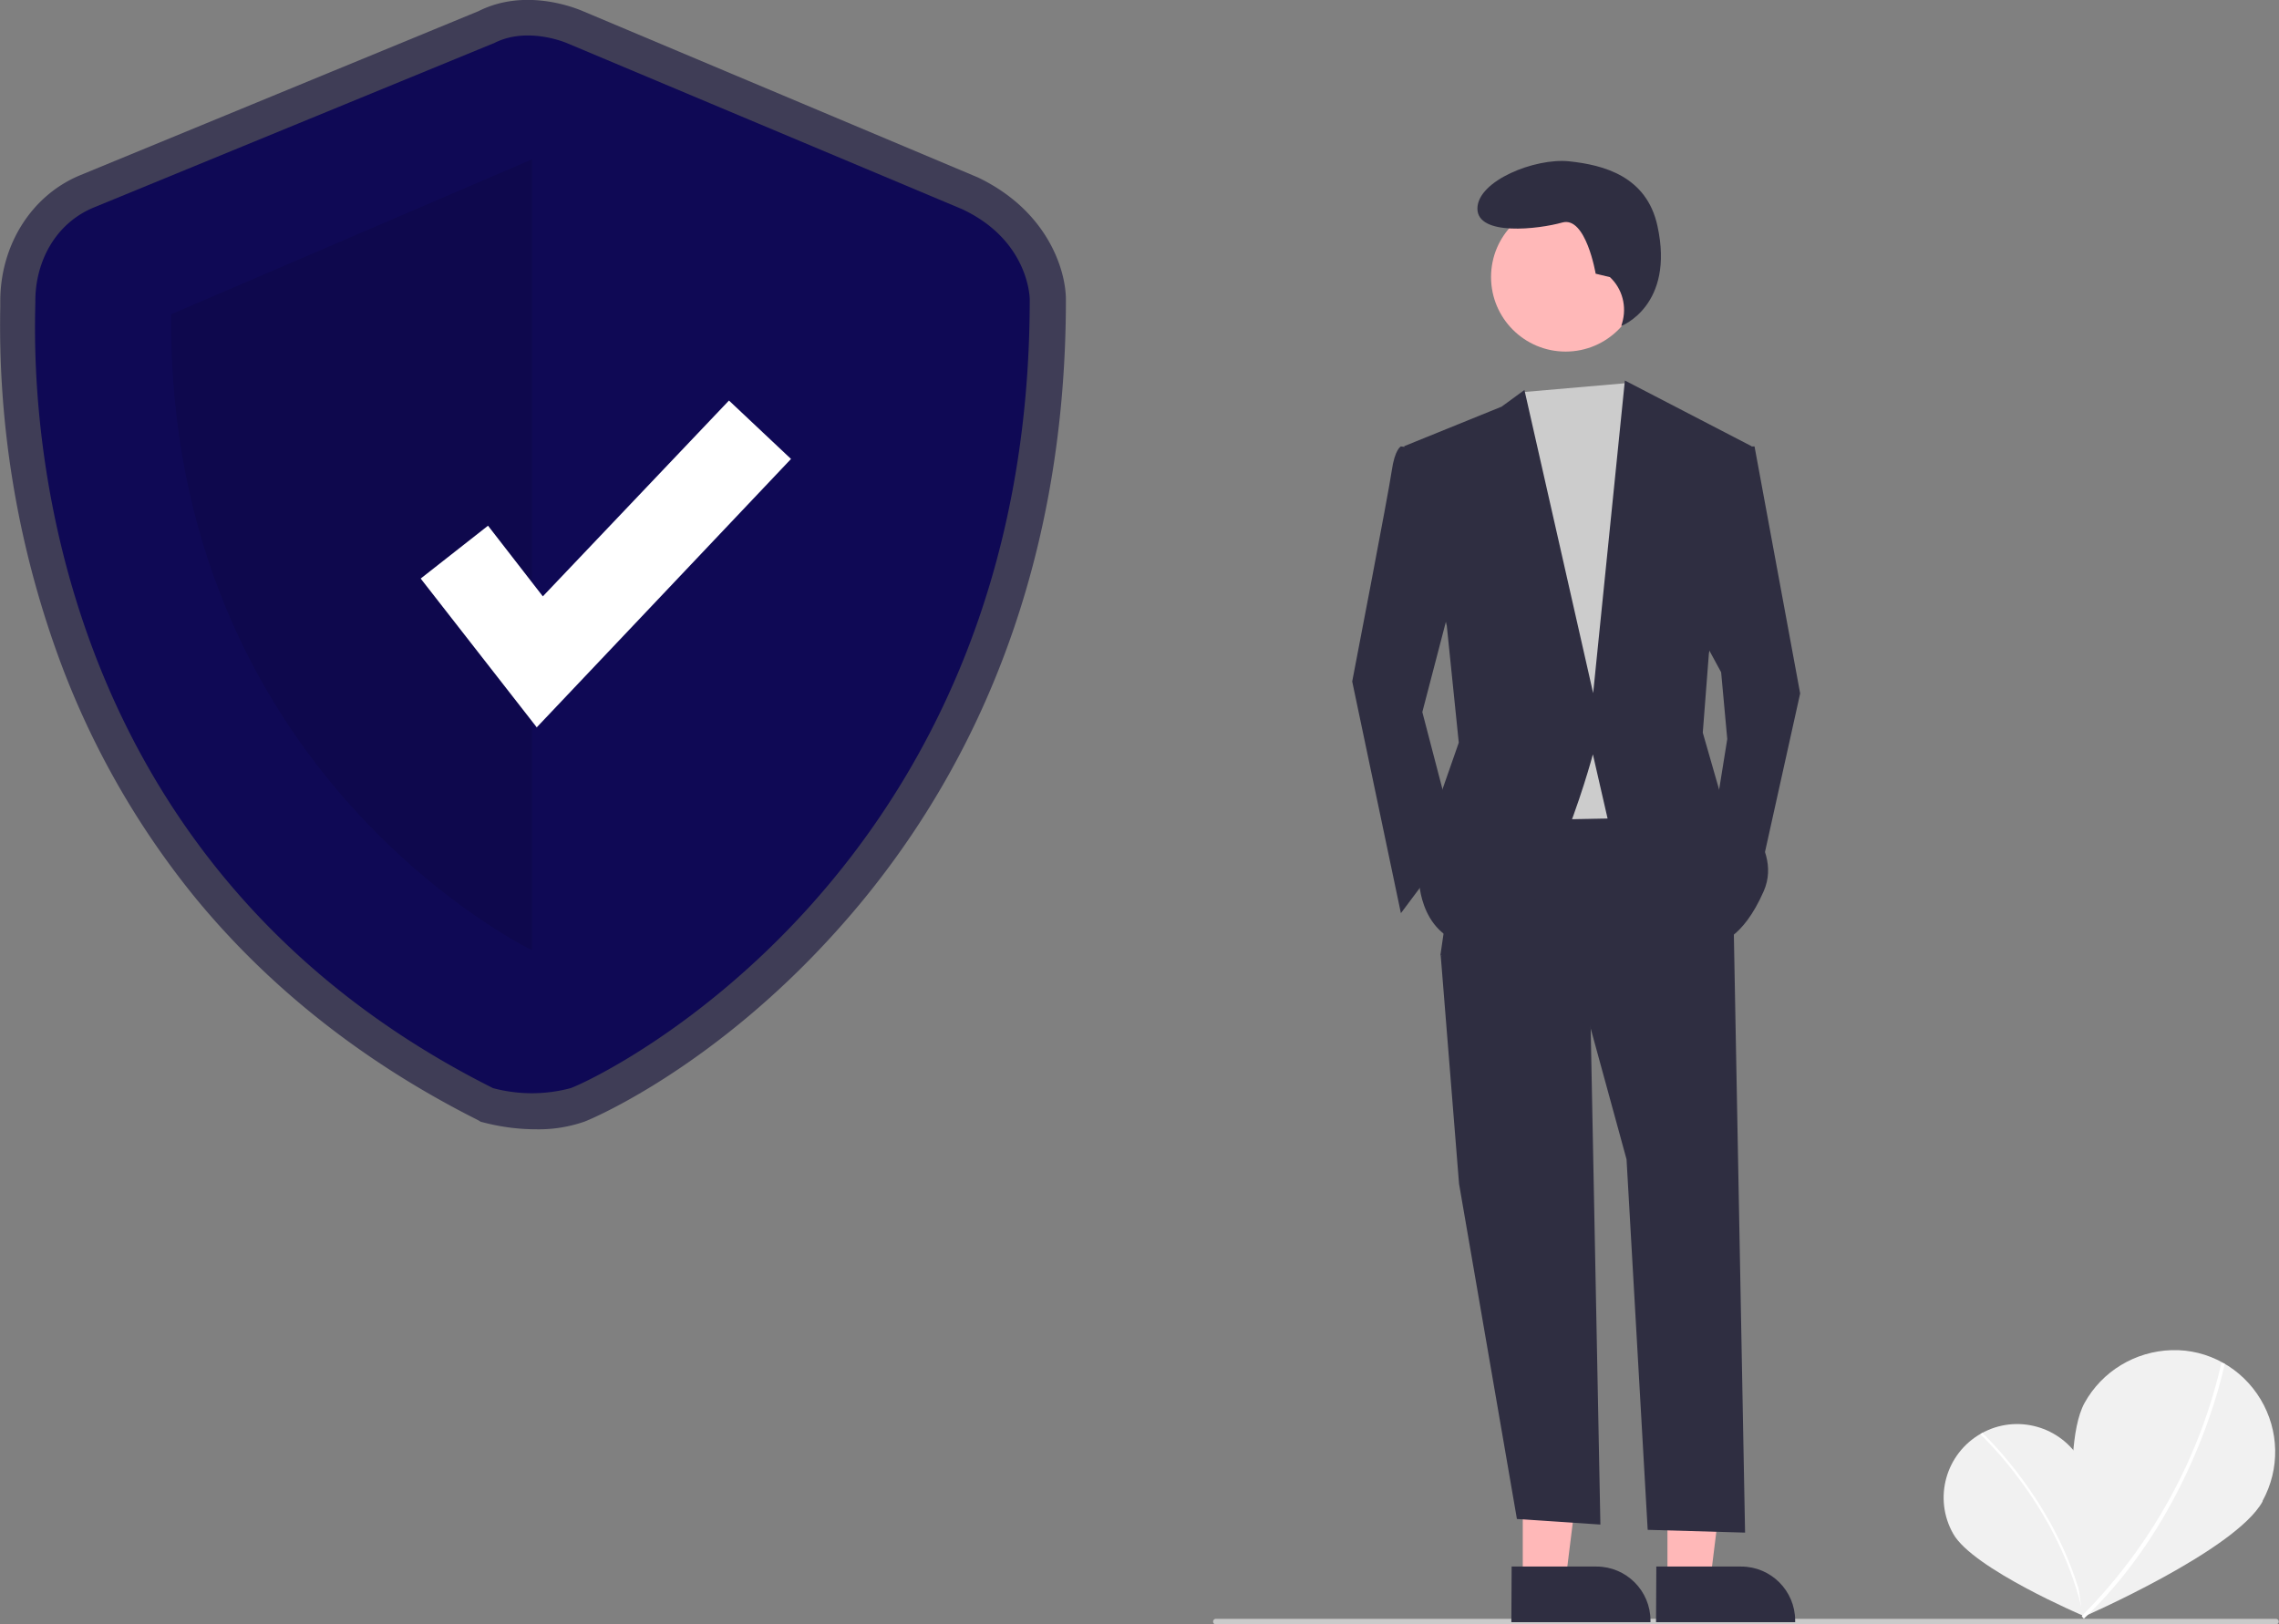<svg xmlns="http://www.w3.org/2000/svg" width="819.1" height="584" xmlns:v="https://vecta.io/nano"><rect width="100%" height="100%" fill="#808080" stroke="none"/><path d="M748 525.4c7.2 12.7 1 55.6 1 55.6s-40-17-47-29.6c-7.2-12.7-2.7-28.8 10-36s28.8-2.7 36 10z" fill="#f1f1f1"/><path d="M749.6 581h-.8c-8.2-38.8-36.7-65-37-65.3l.6-.6c.3.3 29 26.7 37.2 65.8z" fill="#fff"/><path d="M813.2 539.8c-9.7 17.7-64.7 41.6-64.7 41.6s-9-59.3.7-77c6.3-11.4 18.2-18.6 31.3-19s25.3 6.5 32 17.7 7 25 .7 36.5z" fill="#f1f1f1"/><path d="M749 582l-.8-1a189 189 0 0 0 50.2-91l1.2.2c-.1.5-10.5 53.6-50.5 91.6z" fill="#fff"/><path d="M192.6 406a75 75 0 0 1-18.6-2.4l-1.2-.3-1-.6c-40.2-20.2-74.2-46.8-101-79.2a300 300 0 0 1-50.9-90.5A348 348 0 0 1 .1 110.3v-2C.1 88 11.4 70.2 28.8 63L172 4c16.5-8.3 34-1.4 37-.2l142.5 60c25 12 31.6 33.2 31.6 44 0 48.6-8.4 94-25 135-13.4 33.2-32.4 63.8-56.2 90.5-45.8 51.6-91.7 70-92 70a50 50 0 0 1-17 2.7zm-10.8-26.7a40 40 0 0 0 19.1.1c7.6-2.8 46-22.7 81.8-63 49.6-55.8 74.7-126 74.7-208.4-.1-1.7-1.3-13.6-17-21L199 27.4l-.3-.1c-2.4-1-10.2-3.2-15.6-.4l-1 .5-143.6 59c-9.6 4-13 14-13 21.8v2.5c-1 56.4 12 195.3 156.2 268.4z" fill="#3f3d56"/><path d="M177.3 15.6l-143.6 59c-14 5.8-21 19.7-21 33.6s-10.4 195.3 164.5 283a54 54 0 0 0 27.9 0c12-4.4 165-78.5 165-283.6 0 0 0-21-24.3-32.4L204 15.6s-14.4-6.4-26.6 0z" fill="#0f0955"/><path d="M191.2 57.3v284.3s-131-63-129.7-228.6z" opacity=".1"/><path fill="#fff" d="M193 261.6L151.2 208l24.2-19 19.7 25.4L262 144l22.3 21-91.3 96.4z"/><path d="M818 584H437a1 1 0 1 1 0-2h381a1 1 0 1 1 0 2z" fill="#cacaca"/><path fill="#ffb8b8" d="M547.2 568.2h15.5l7.4-59.7h-22.8v59.7z"/><path d="M543.3 563.2h30.5 0c10.7 0 19.4 8.7 19.4 19.4v.6h-50z" fill="#2f2e41"/><path fill="#ffb8b8" d="M599.2 568.2h15.5l7.4-59.7h-22.8v59.7z"/><g fill="#2f2e41"><path d="M595.3 563.2h30.5 0c10.7 0 19.4 8.7 19.4 19.4v.6h-50zm-23.8-204.4l3.7 189.3-30-2-20.8-120.5-6.6-82.2 53.7 15.3z"/><path d="M623 327l4.2 224-35-1-7.6-133.2-13.2-48.2-53.7-25.2 8.8-60.3 79-1z"/></g><circle cx="562.7" cy="99.6" r="26.8" fill="#ffb8b8"/><path fill="#ccc" d="M585 137.7l4 6.2 11 30.7-8.8 119.4-51.5 1-6.6-137L547 141l38-3.3z"/><g fill="#2f2e41"><path d="M512.3 161.5l-8.8-1s-2.2 1-3.3 8.8S486 245 486 245l17.5 83.3 19.7-26.3-12-46 12-46zm111.7-1h6.6l16.4 88.8-15.3 69-15.3-25.2 4.4-27.4-2.2-24-7.7-14.2 13-66.8z"/><path d="M578.5 99.6l-5-1.2s-3.5-20.8-12-18.4-30.5 5-30.5-5 20.7-18.3 33-17 27.8 5.3 31.7 23.2c6.3 28.7-13 36-13 36l.3-1c1.8-6 .1-12.4-4.4-16.6zm-73.8 60.8l35-14.2 8.2-6 24.7 109L584 136.8l45.5 23.6-15.3 74.5-2.2 28.5 6.6 23s23 16.4 15.3 34-16.4 18.6-16.4 18.6-37.3-35-39.5-43.8l-5.5-24s-18.6 70-40.5 69-22-24-22-24l5.5-24 8.8-25.2-4.3-42z"/></g></svg>